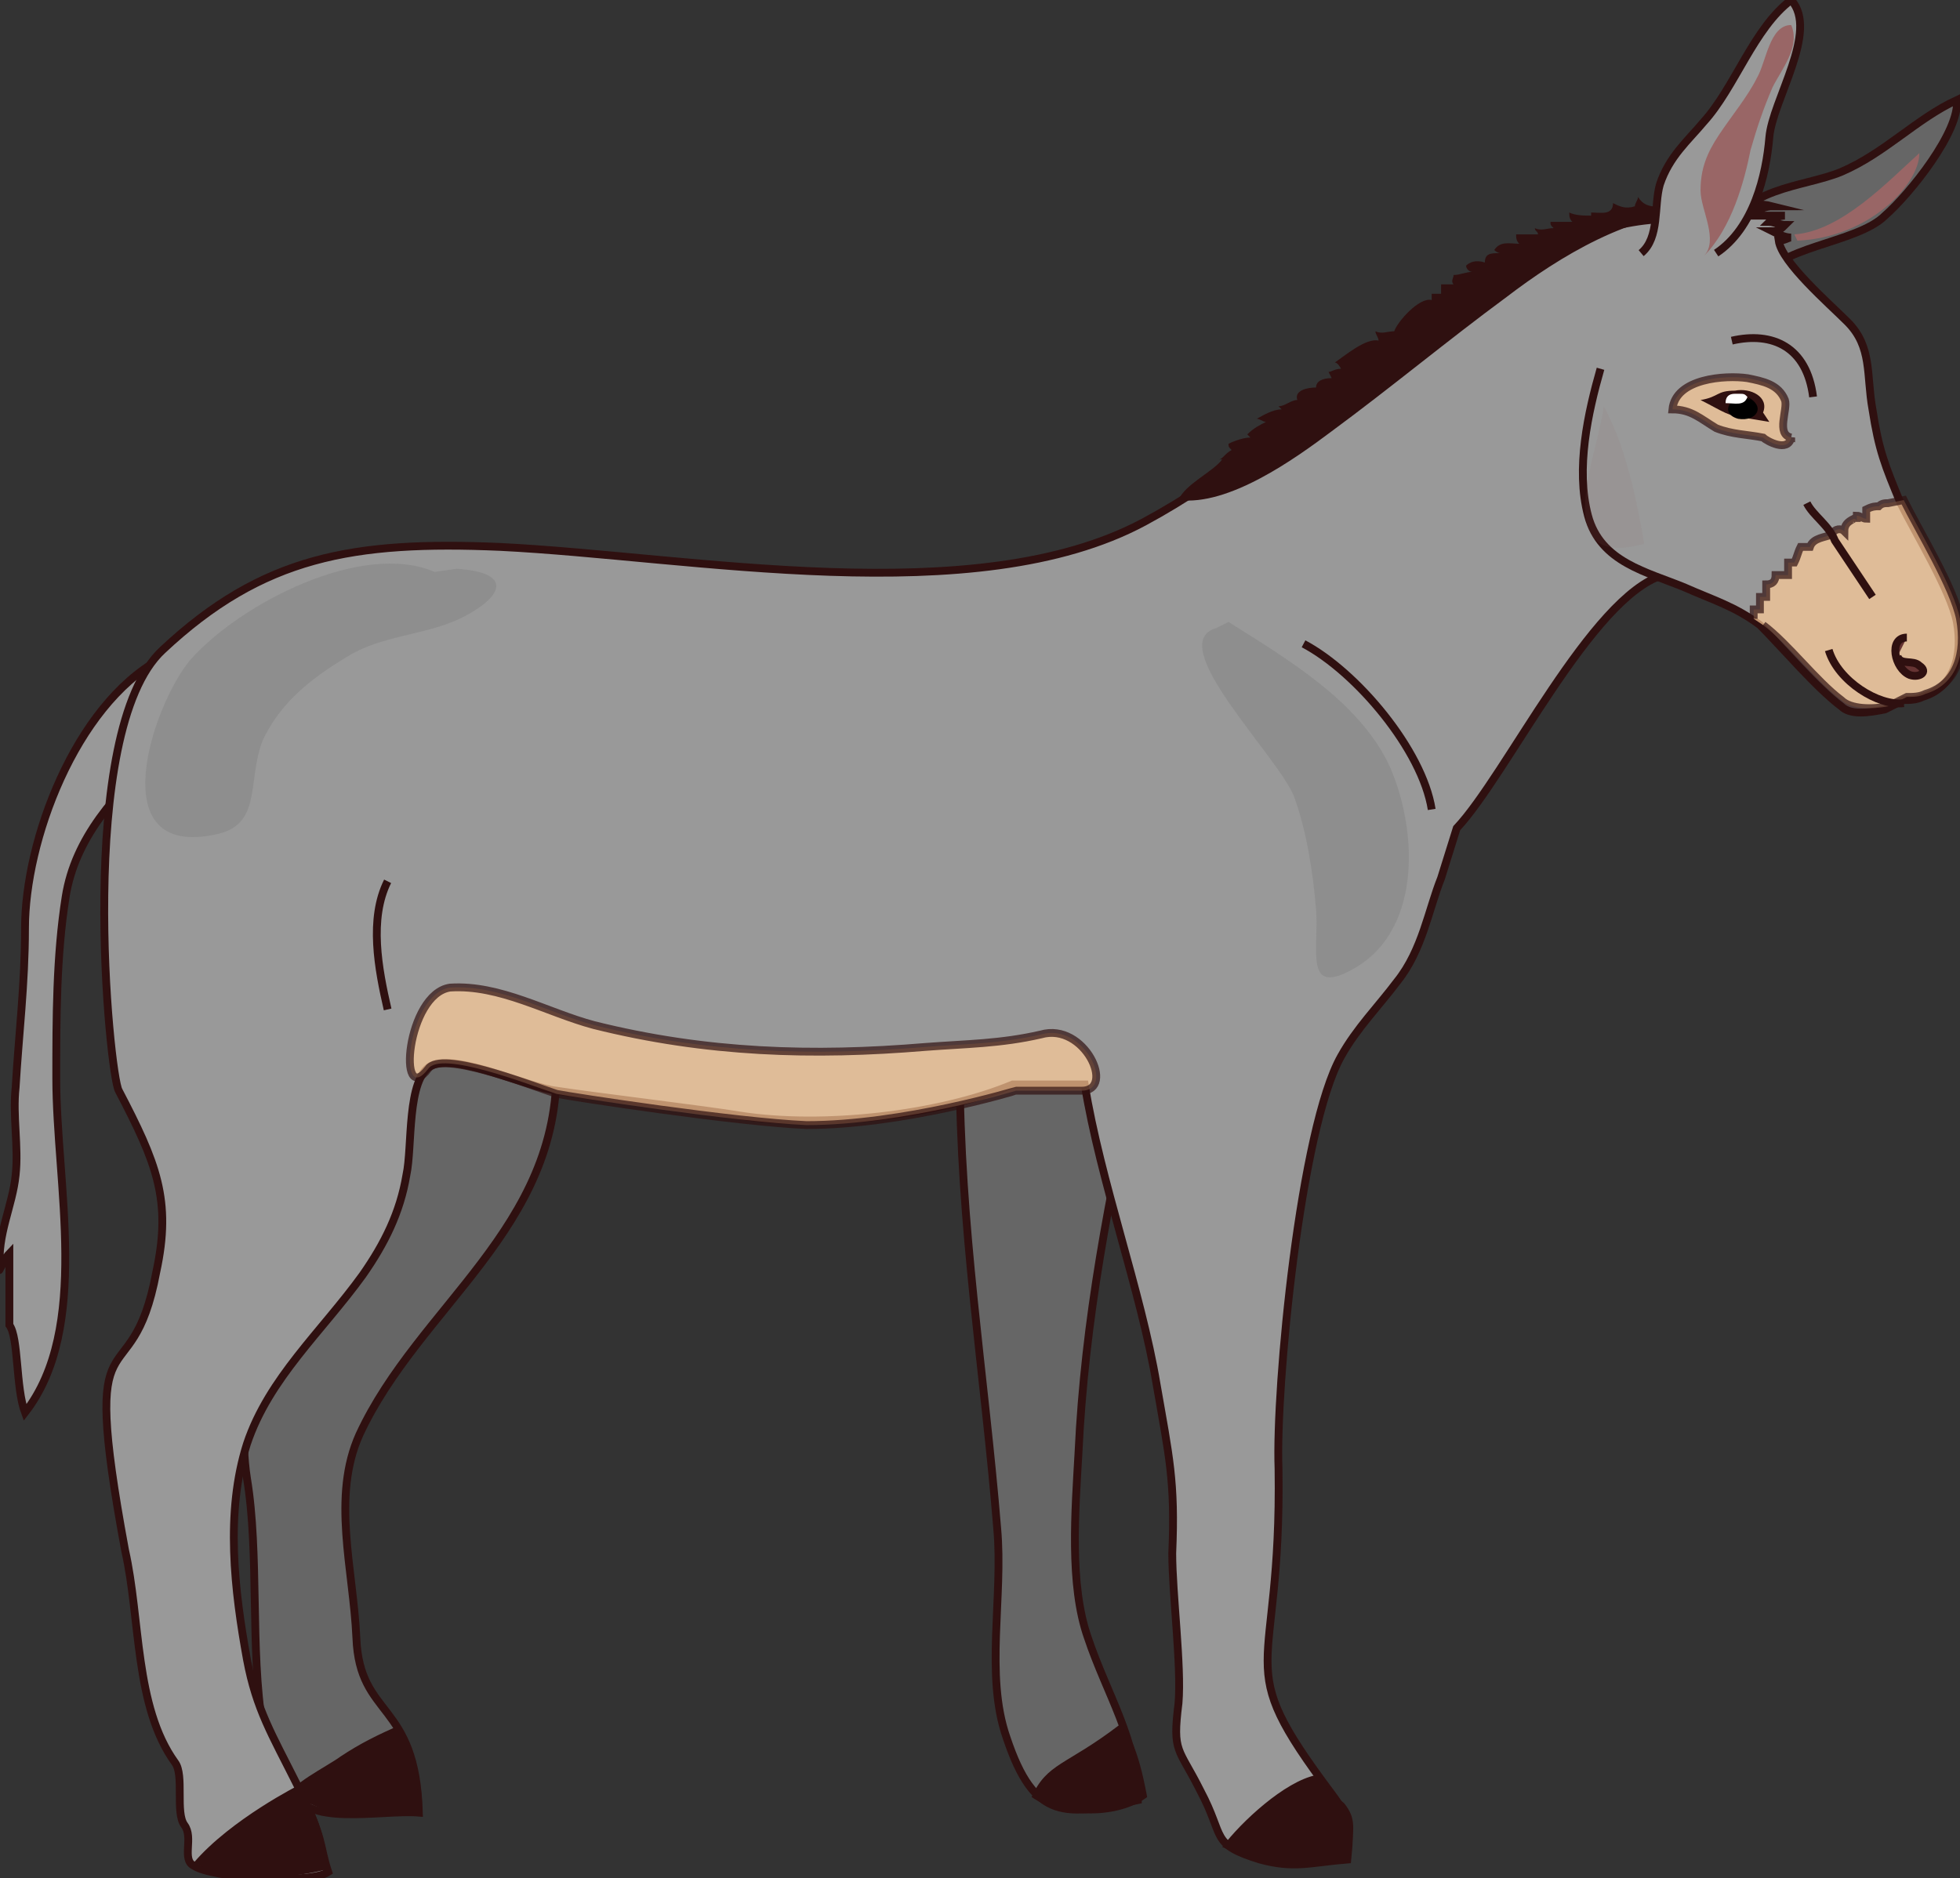 <svg xmlns="http://www.w3.org/2000/svg" version="1.0" viewBox="0 0 62.7 60.1"><rect x="0" y="0" width="62.7" height="60.1" fill="#333333" stroke="none"/><switch><g><path fill="#999" stroke="#2F1010" stroke-miterlimit="10" stroke-width=".25" d="M5.1 21.1C2.4 22.6.8 26.9.8 29.7c0 1.8-.2 3.4-.3 5.1-.1.9.1 1.9 0 2.8-.1 1-.6 1.9-.5 3-.1.2.2-.4.3-.5v2.3c.3.4.2 2 .5 2.8 2.1-2.7 1-7.3 1-10.7 0-1.9 0-3.9.3-5.8s1.6-3.3 3-4.6"/><path fill="#666" stroke="#2F1010" stroke-miterlimit="10" stroke-width=".25" d="M55.3 7.6c.3-1.6 2.4-1.6 3.6-2.1 1.4-.6 2.4-1.7 3.7-2.3.1 1-1.5 3-2.3 3.7-.9.9-3.6 1-3.9 2.1m-20 25.1c-.9 4.1-1.7 8.1-1.9 12.4-.1 1.8-.3 4.2.3 5.9.6 1.8 1.6 3.3 1.6 5.2-2.3.5-3.3.7-4.2-2-.7-2-.1-4.5-.3-6.7-.4-4.9-1.2-9.7-1.2-14.8m-12.9 0c.1 5.2-4.4 7.7-6.3 11.8-.9 2-.2 4.3-.1 6.5.1 2.6 1.9 2 2 5.6-1.2-.1-3.8.5-4-.8-.2-1.3-.8-.6-1-2-.4-2.4-.1-5.5-.5-7.9-.4-2.6.6-4.7 1.1-7.2.3-1.4 0-2.9.2-4.3.1-1.2.1-3.3.5-4.3"/><path fill="#999" stroke="#2F1010" stroke-miterlimit="10" stroke-width=".25" d="M54.4 7.1c-3.7-.7-8.7 2.9-10.7 4.5-2.3 1.8-4.5 3.7-7.1 5.1-5.4 2.9-14.5 1.1-20.6.8-4.7-.2-7.6.3-10.8 3.3-2.8 2.6-1.7 13.6-1.4 14.1C5 37.2 5.5 38.4 5 40.7c-.8 4.3-2.5.8-1 8.9.5 2.2.3 5 1.6 6.8.3.4 0 1.6.3 2 .3.4-.1 1.1.3 1.3.6.4 3.7.6 4.3.2-.3-.9-.1-1-1-2.8-.8-1.6-1.3-2.4-1.6-4-.4-2.2-.7-4.7 0-6.9.7-2.1 2.4-3.6 3.7-5.4.7-1 1.2-2 1.4-3.2.2-.9 0-3.1.8-3.5.8-.4 3.1.7 4 .8 1.3.2 4.7.6 5.9.8 2.6.4 6.3 0 8.7-1h2.3c.5 3.1 1.8 6.6 2.3 9.6.4 2.3.6 3.1.5 5.4 0 1.3.3 3.6.2 4.8-.2 1.6 0 1.4.7 2.8.8 1.5.3 1.7 1.9 2.2 1.1.3 1.6.1 2.8 0 .1-1 .1-1.3-.5-2.1C39.3 53 41 53.9 40.9 47c-.1-2.6.7-10.9 2-13.2.5-.9 1.2-1.6 1.8-2.4.8-1 1-2.3 1.4-3.3l.5-1.6c1.6-1.7 4.3-7.4 6.6-8.1"/><path fill="#999" stroke="#2F1010" stroke-miterlimit="10" stroke-width=".25" d="M55.4 6.7c.4-.2.9-.2 1.3-.1-.2 0-.5.1-.7.3h1.1c-.2 0-.4.1-.5.2.1 0 .4.1.5.1-.1.1-.2.2-.4.2.2.1.4.2.6.2-.1 0-.2.1-.4.1.1.7 1.6 2 2.2 2.6.8.8.6 1.7.8 2.8.2 1.3.4 1.8.9 3 .5 1 1.6 2.8 1.8 3.8.2 1.1-.1 2.1-1.1 2.4-.2.1-.4.1-.6.1l-.6.3c-.5.1-1.1.2-1.4-.1-.8-.6-1.9-1.9-2.6-2.6-.8-.6-1.5-.8-2.4-1.2-1.2-.5-2.7-.8-3.1-2.3-.4-1.5 0-3.3.4-4.7"/><path fill="#2F1010" d="M53.7 6.7c-.5-.2-1 .1-1.3-.4 0 .1-.1.2-.1.3-.3.1-.5 0-.7-.1 0 .4-.4.3-.7.3v.1c-.2 0-.5 0-.7-.1 0 .1 0 .2.1.3h-.7c0 .1 0 .1.1.2-.2 0-.4.1-.6 0 0 .1.1.1.1.2h-.7c0 .1 0 .2.1.3-.3 0-.6-.1-.8.2 0 0 .1.1.2.1-.3 0-.5 0-.5.3-.3-.1-.5 0-.6.1 0 .1.1.2.2.2-.2 0-.4.1-.6.1 0 .1-.1.2 0 .3h-.4v.3h-.3v.2c-.4-.1-1.1.7-1.2 1-.2 0-.4.1-.6 0 0 .1.1.2.1.3-.4-.1-1.1.5-1.4.7.1 0 .2.2.2.2-.2 0-.3.1-.4.1l.1.2c-.3 0-.5.1-.5.3-.3 0-.7.1-.6.4-.2 0-.4.2-.6.2l.1.1c-.3 0-.6.2-.8.3.1 0 .2.1.3.1-.2.1-.4.2-.6.4l.1.1c-.2 0-.5.1-.7.2 0 .1 0 .1.1.2-.2.1-.3.3-.4.3h.1c-.3.4-1.2.8-1.4 1.3 1.6.2 3.7-1.3 4.9-2.2 1.9-1.4 3.7-2.9 5.6-4.3 1.7-1.3 4-2.7 6.2-2.7"/><path fill="#FCCB98" stroke="#2F1010" stroke-miterlimit="10" stroke-width=".25" d="M56.1 19.8v-.3h.2v-.4h.2v-.4c.2 0 .3-.1.3-.3h.4V18h.2c.1-.2.1-.3.2-.5h.3c.1-.3.5-.3.7-.4.1-.2.3-.2.4-.1 0-.2.1-.3.3-.4.1 0 .1.1.1.1v-.2c.1 0 .2.1.3.1v-.3c.2-.1.3-.1.4-.1.1-.1.2-.1.3-.1l.5-.1c.5 1 1.6 2.8 1.8 3.8.2 1.1-.1 2.1-1.1 2.4-.2.1-.4.1-.6.1l-.6.3c-.5.1-1.2.1-1.5-.2-.8-.6-1.7-1.8-2.5-2.4" opacity=".7"/><path fill="none" stroke="#2F1010" stroke-miterlimit="10" stroke-width=".25" d="M60.9 22.5c-.8.1-2.1-.7-2.4-1.7"/><path fill="#663433" stroke="#2F1010" stroke-miterlimit="10" stroke-width=".25" d="M61 20.4c-.6 0-.4 1 .1 1.2.3.1.6-.1.3-.3-.2-.2-.6 0-.7-.3"/><path fill="#999" stroke="#2F1010" stroke-miterlimit="10" stroke-width=".25" d="M52.5 8.1c.6-.5.4-1.5.6-2.2.3-.9.9-1.4 1.4-2 1-1.1 1.6-3 2.8-3.9.9 1-.6 3.2-.7 4.4-.1 1.2-.5 2.9-1.7 3.7"/><path fill="none" stroke="#2F1010" stroke-miterlimit="10" stroke-width=".25" d="M45.8 25.9c-.3-1.9-2.4-4.4-4.1-5.3M12.4 32.3c-.3-1.3-.6-2.9 0-4.1"/><path fill="#966" d="M54.5 8.2c.5-.5-.1-1.5-.1-2.1 0-.7.2-1.2.6-1.8.4-.6.9-1.2 1.2-1.8.3-.5.4-1.7 1.1-1.7.3.7-.3 1.4-.6 2-.3.7-.5 1.3-.7 2-.2 1-.6 2.5-1.5 3.4"/><path fill="none" d="M55.8 13.3c-.1.1-.1.3 0 .4.3.1 1.1.3 1-.4h-1"/><path fill="#966" d="M57.4 7.5c1.5-.1 3-1.7 4-2.6 0 1-1.6 2.7-3.9 2.8"/><path fill="#FCCB98" stroke="#2F1010" stroke-miterlimit="10" stroke-width=".25" d="M13.7 34.2c-1 1.3-.7-2.4.7-2.6 1.6-.1 3.1.8 4.6 1.2 3.6.9 7 1 10.6.7 1.3-.1 2.4-.1 3.7-.4 1.4-.4 2.4 1.8 1.3 1.8h-2.1S28.9 36 25.8 36c-2.3-.1-7.5-.9-8-1-.9-.3-3.7-1.4-4.1-.8z" opacity=".7"/><path fill="#2F1010" d="M9.4 57.4c-.3-.2 1.1-.9 1.5-1.2.6-.4 1.2-.7 1.9-1 0 0 .7 1.8.6 2.8-1.6.2-2.9.2-4-.6z"/><path fill="#FCCB98" stroke="#2F1010" stroke-miterlimit="10" stroke-width=".25" d="M57.3 14c-.5-.1-.1-.9-.2-1.2-.2-.5-.7-.6-1.2-.7-.7-.1-2.3 0-2.4 1 .6 0 .9.3 1.4.6.5.2 1 .2 1.5.3.1.1.8.5.9 0z" opacity=".7"/><path fill="#2F1010" d="M56.4 13.2c.2-.5-.4-.8-.9-.7-.6 0-.5.2-1.1.3.8.4.8.5 1.6.6l.6.1-.2-.3z"/><path d="M56 12.8c-.5-.3-1.1.4-.4.6.6.1.9-.4.3-.7"/><path fill="#FFF" d="M55.5 12.6c-.2 0-.3.1-.3.3.3 0 .6.1.7-.2-.1-.1-.1-.1-.3-.1"/><path fill="none" stroke="#2F1010" stroke-miterlimit="10" stroke-width=".25" d="M55.4 10.9c1.3-.3 2.4.2 2.6 1.8m-.2 3.4c.2.4.7.7.9 1.2l1.2 1.8"/><path fill="#2F1010" d="M42.1 56.8c-1 .2-2.4 1.5-3 2.3 0 0 2.2 1 4.1.4.1-1 .2-1.3-.2-1.8-.5-.4-.9-.9-.9-.9zm-6.3-1.6c-1.7 1.3-2.3 1.2-2.8 2.3 1 .7 2.8.7 3.7 0 0 .1-.3-2-.9-2.3zM9.6 57.1s.8 1.2.9 2.7c0 0-2.3.7-4.3-.2 1.2-1.4 3.4-2.5 3.4-2.5z"/><path fill="#666" d="M39.3 19.9c1.9 1.2 4.1 2.5 5.1 4.5.9 1.9 1.2 5.3-1.1 6.6-1.6.9-1.1-.6-1.2-1.9-.1-1.2-.3-2.5-.7-3.6-.5-1.3-4.2-4.9-2.5-5.4m-25-1.8c-2.3-1-6.2 1-7.8 2.8-1.2 1.4-2.9 6.4.8 5.6 1.5-.3 1-1.7 1.5-3 .6-1.3 1.7-2.1 2.9-2.8 1.1-.6 2.5-.6 3.6-1.2 1.3-.7 1.4-1.4-.3-1.5" opacity=".21"/><path fill="#966" d="M51.3 13c-.1 1.3-1.9 5.3 1.3 4.4-.2-1.2-.6-3.2-1.3-4.4" opacity=".09"/></g></switch></svg>
